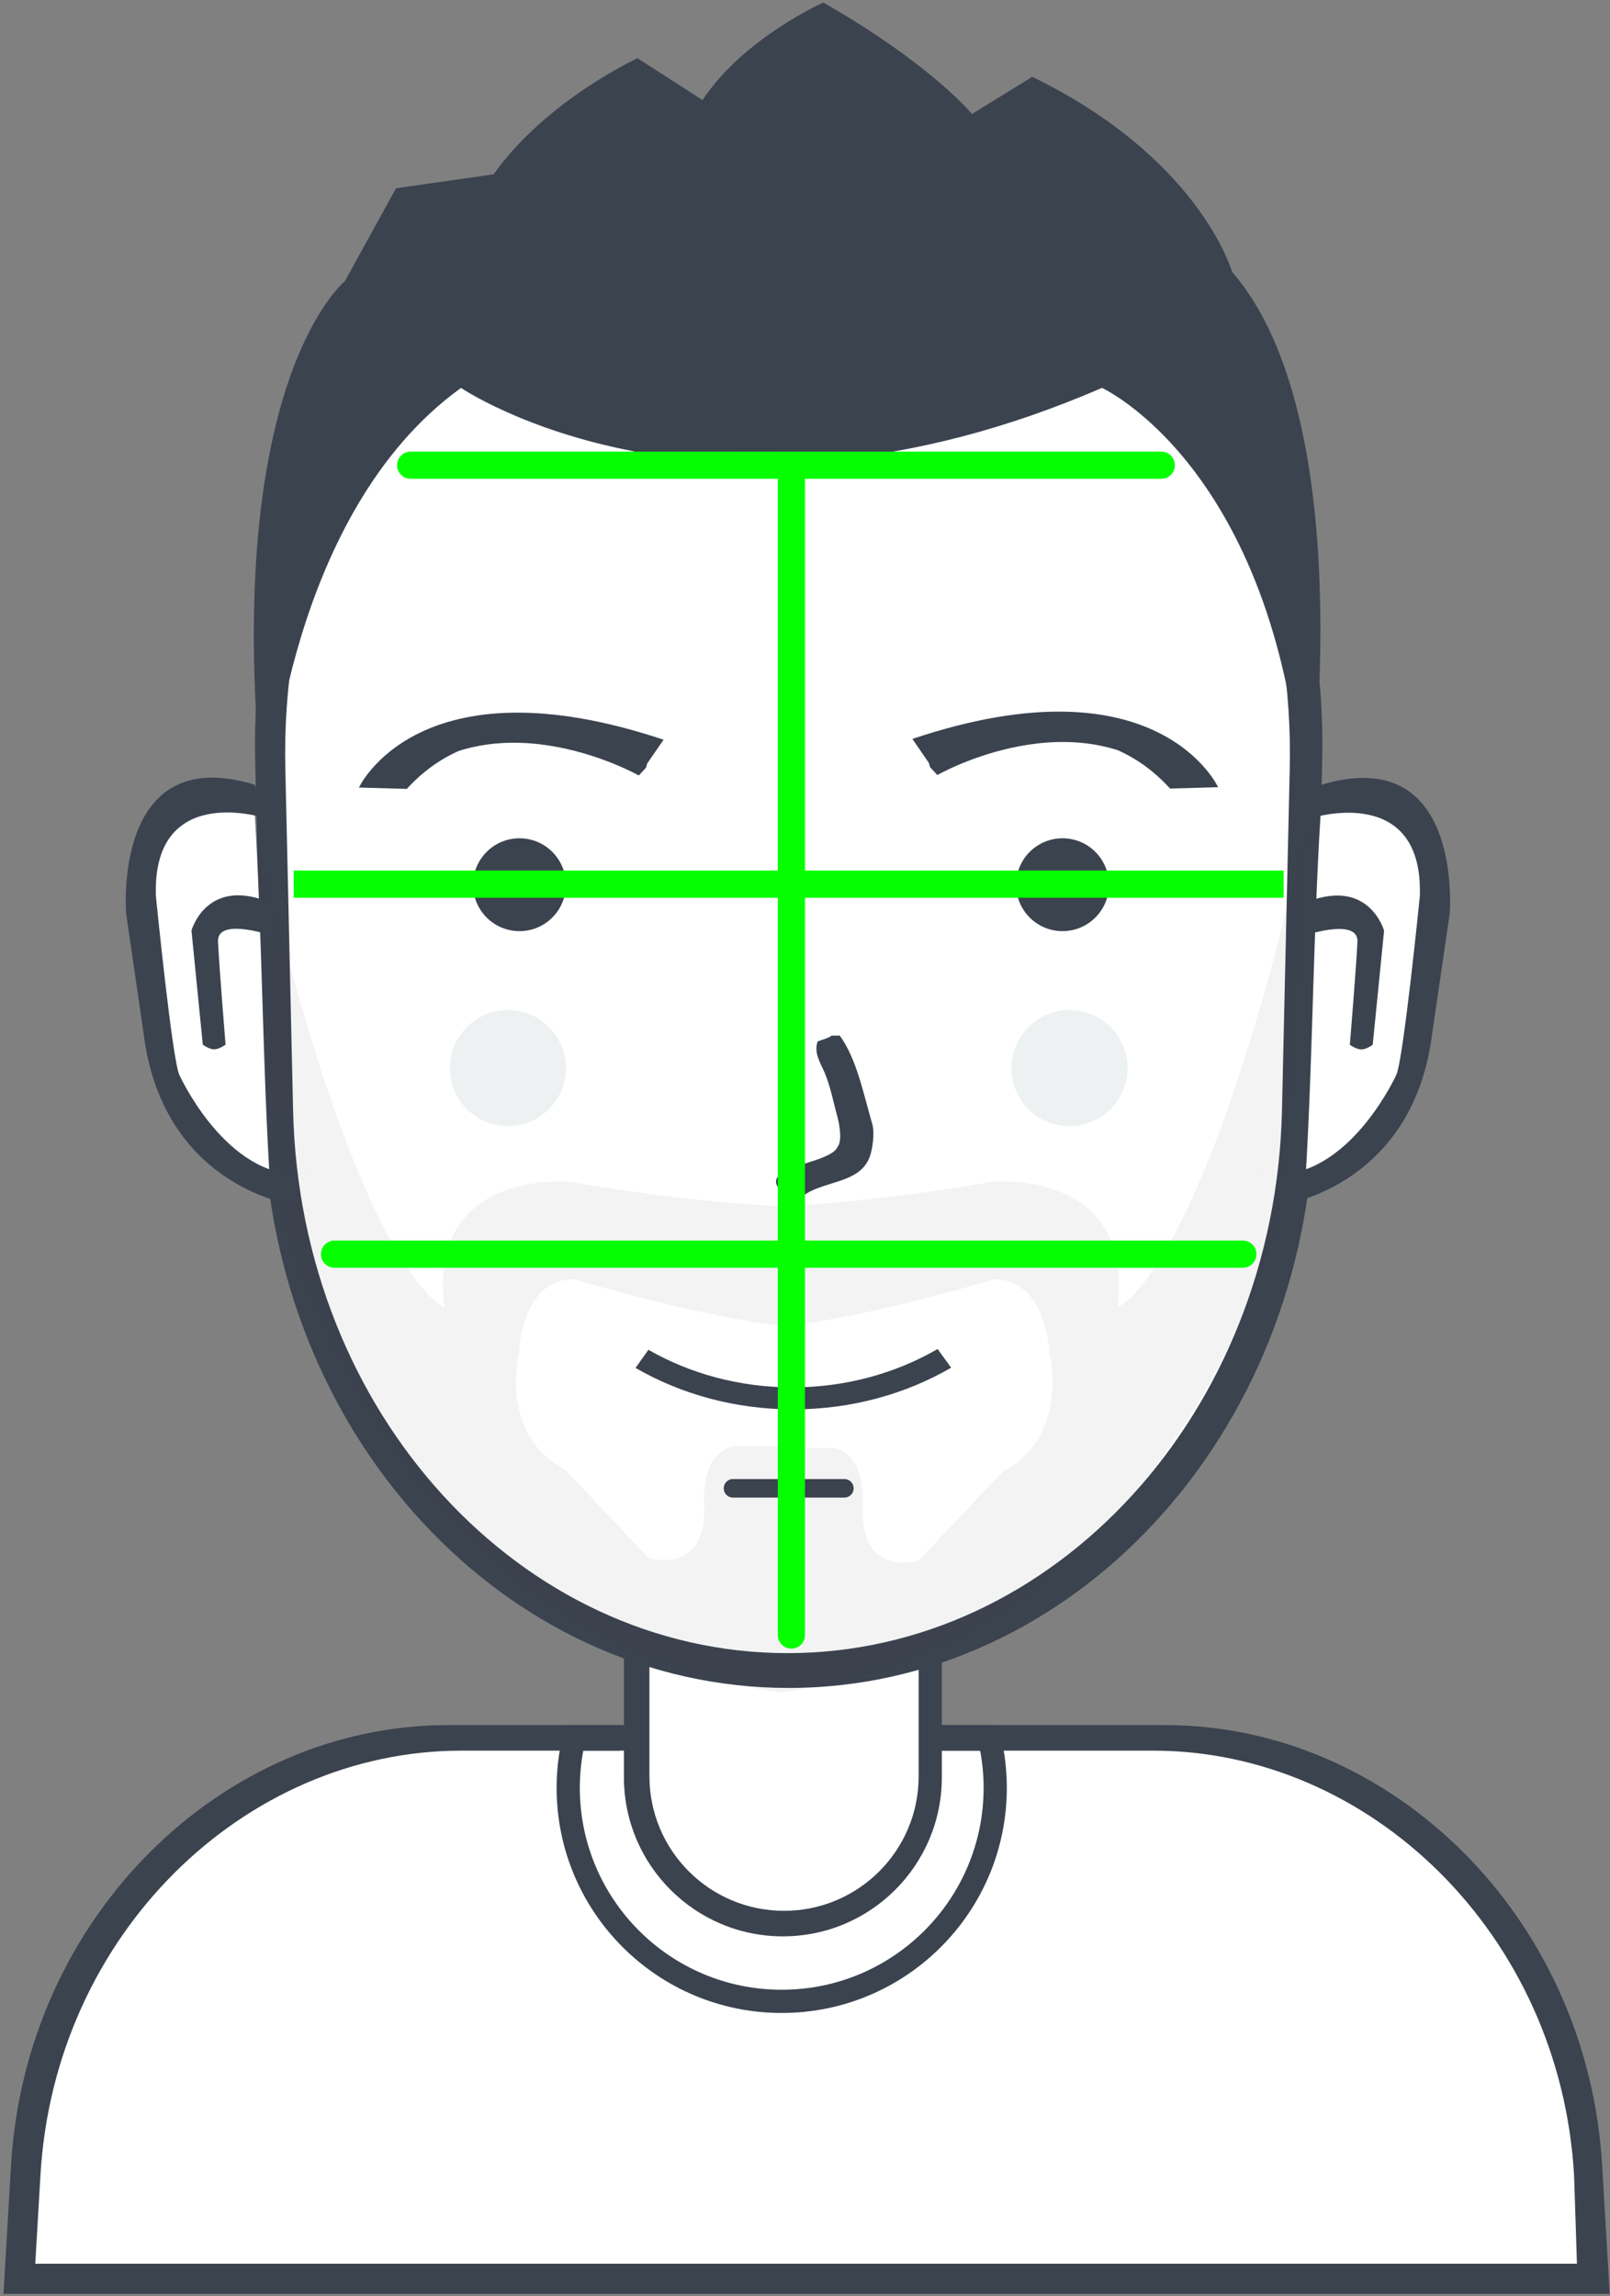 <?xml version="1.0" encoding="UTF-8"?>
<svg width="296px" height="422px" viewBox="0 0 296 422" version="1.1" xmlns="http://www.w3.org/2000/svg" xmlns:xlink="http://www.w3.org/1999/xlink">
    <rect x="0" y="0" width="296" height="422" fill="#808080" stroke="none"/>
    <title>face</title>
    <defs>
        <polygon id="path-1" points="0 0 512 0 512 512 0 512"></polygon>
        <path d="M163.853,209.053 C163.853,209.053 169.774,173.332 198.761,151.453 C198.761,151.453 245.837,183.46 317.878,152.307 C317.878,152.307 344.493,164.823 353.72,209.48 C353.72,209.48 353.72,209.48 353.72,209.48 C353.72,209.48 359.197,163.549 338.36,135.24 C338.36,135.24 334.694,116.573 303.8,101.533 C303.8,101.533 292.28,108.36 292.28,108.36 C292.28,108.36 284.84,99.233 264.973,87.88 C264.973,87.88 251.575,94.853 244.067,106.227 C244.067,106.227 231.267,98.12 231.267,98.12 C231.267,98.12 215.86,105.34 206.093,119.027 C206.093,119.027 189.027,121.587 189.027,121.587 C189.027,121.587 180.067,137.8 180.067,137.8 C180.067,137.8 161.456,152.014 163.427,209.48 C163.427,209.48 163.853,209.053 163.853,209.053 Z" id="path-3"></path>
    </defs>
    <g id="Page-1" stroke="none" stroke-width="1" fill="none" fill-rule="evenodd">
        <g id="users-avatar-svgrepo-com" transform="translate(-114, -84)">
            <path d="M116.36,502 C116.36,502 109.745,412.012 194.44,403.613 C194.44,403.613 232.413,403.613 232.413,403.613 C232.413,403.613 232.413,386.12 232.413,386.12 C232.413,386.12 259.125,397.593 286.173,387.4 C286.173,387.4 287.027,403.613 287.027,403.613 C287.027,403.613 331.4,403.613 331.4,403.613 C331.4,403.613 407.385,406.598 403.933,502.853 C403.933,502.853 116.36,502 116.36,502 Z" id="body-bg-flat-copy" fill="#FFFFFF" fill-rule="nonzero"></path>
            <path d="M404.675,505.587 C404.675,505.587 404.675,505.587 404.675,505.587 C404.675,505.587 120.159,505.587 120.159,505.587 C120.159,505.587 120.159,505.587 120.159,505.587 C120.159,505.587 114.641,505.587 114.641,505.587 C114.641,505.587 116.018,482.057 116.018,482.057 C118.708,436.115 154.905,401.053 196.328,401.053 C196.328,401.053 227.853,401.053 227.853,401.053 C227.853,401.053 227.853,405.747 227.853,405.747 C227.853,405.747 198.843,405.747 198.843,405.747 C158.92,405.747 124.033,439.495 121.441,483.717 C121.441,483.717 120.484,500.04 120.484,500.04 C120.484,500.04 403.923,500.04 403.923,500.04 C403.923,500.04 403.393,483.717 403.393,483.717 C400.801,439.495 365.914,405.747 325.991,405.747 C325.991,405.747 287.16,405.747 287.16,405.747 C287.16,405.747 287.16,401.053 287.16,401.053 C287.16,401.053 328.253,401.053 328.253,401.053 C369.676,401.053 405.873,436.115 408.563,482.057 C408.563,482.057 409.94,505.587 409.94,505.587 C409.94,505.587 404.675,505.587 404.675,505.587 Z" id="Rounded-Rectangle-13" fill="#3B434F" fill-rule="nonzero"></path>
            <path d="M257.72,453.96 C234.863,453.96 216.333,435.431 216.333,412.573 C216.333,408.574 216.912,404.712 217.97,401.053 C217.97,401.053 218.04,401.053 218.04,401.053 C218.04,401.053 222.432,401.053 222.432,401.053 C222.432,401.053 229.987,401.053 229.987,401.053 C229.987,401.053 229.987,405.747 229.987,405.747 C229.987,405.747 221.239,405.747 221.239,405.747 C220.824,407.96 220.6,410.24 220.6,412.573 C220.6,433.074 237.219,449.693 257.72,449.693 C278.221,449.693 294.84,433.074 294.84,412.573 C294.84,410.24 294.616,407.96 294.201,405.747 C294.201,405.747 285.453,405.747 285.453,405.747 C285.453,405.747 285.453,401.053 285.453,401.053 C285.453,401.053 293.008,401.053 293.008,401.053 C293.008,401.053 297.4,401.053 297.4,401.053 C297.4,401.053 297.47,401.053 297.47,401.053 C298.528,404.712 299.107,408.574 299.107,412.573 C299.107,435.431 280.577,453.96 257.72,453.96 Z" id="Ellipse-4" fill="#3B434F" fill-rule="nonzero"></path>
            <path d="M233.4,384.146 C233.4,384.146 233.4,410.461 233.4,410.461 C233.4,424.117 244.479,435.187 258.147,435.187 C271.814,435.187 282.893,424.117 282.893,410.461 C282.893,410.461 282.893,384.689 282.893,384.689 C284.329,384.252 285.752,383.777 287.16,383.264 C287.16,383.264 287.16,410.64 287.16,410.64 C287.16,426.789 274.075,439.88 257.933,439.88 C241.792,439.88 228.707,426.789 228.707,410.64 C228.707,410.64 228.707,382.454 228.707,382.454 C230.253,383.065 231.818,383.627 233.4,384.146 Z" id="neck" fill="#3B434F" fill-rule="nonzero"></path>
            <path d="M259.215,116.467 C312.293,116.467 354.187,166.068 352.825,225.665 C352.825,225.665 351.377,289.006 351.377,289.006 C350.094,345.152 308.845,389.533 259.215,389.533 C209.584,389.533 168.336,345.152 167.052,289.006 C167.052,289.006 165.605,225.665 165.605,225.665 C164.242,166.068 206.137,116.467 259.215,116.467 Z" id="2-copy-5" fill="#FFFFFF" fill-rule="nonzero"></path>
            <path d="M357.089,223.701 C357.089,223.701 355.572,289.616 355.572,289.616 C354.228,348.043 311.006,394.227 259.001,394.227 C206.996,394.227 163.775,348.043 162.43,289.616 C162.43,289.616 160.913,223.701 160.913,223.701 C159.486,161.683 203.384,110.067 259.001,110.067 C314.618,110.067 358.517,161.683 357.089,223.701 Z M258.788,116.893 C206.436,116.893 165.114,166.107 166.458,225.238 C166.458,225.238 167.886,288.085 167.886,288.085 C169.152,343.793 209.836,387.827 258.788,387.827 C307.741,387.827 348.425,343.793 349.691,288.085 C349.691,288.085 351.119,225.238 351.119,225.238 C352.462,166.107 311.141,116.893 258.788,116.893 Z" id="2-line" fill="#3B434F"></path>
            <path d="M354.427,234.653 C354.427,234.653 350.16,304.627 350.16,304.627 C350.16,304.627 331.21,385.398 258,394.961 C258,394.961 258,395.08 258,395.08 C257.856,395.062 257.717,395.039 257.573,395.021 C257.43,395.039 257.291,395.062 257.147,395.08 C257.147,395.08 257.147,394.961 257.147,394.961 C183.937,385.398 164.987,304.627 164.987,304.627 C164.987,304.627 160.72,234.653 160.72,234.653 C179.718,318.98 195.707,324.253 195.707,324.253 C192.471,298.682 218.747,301.213 218.747,301.213 C234.761,303.918 247.509,305.226 257.573,305.714 C267.638,305.226 280.386,303.918 296.4,301.213 C296.4,301.213 322.676,298.682 319.44,324.253 C319.44,324.253 335.429,318.98 354.427,234.653 Z M306.983,332.926 C305.741,317.885 296.671,319.16 296.671,319.16 C280.546,323.905 267.889,326.541 258,327.88 C258,327.88 258,327.782 258,327.782 C248.181,326.453 235.612,323.839 219.6,319.133 C219.6,319.133 210.593,317.868 209.36,332.787 C209.36,332.787 205.743,347.733 217.893,354.12 C217.893,354.12 233.253,370.333 233.253,370.333 C233.253,370.333 243.75,373.66 243.493,360.947 C243.493,360.947 242.425,351.465 248.613,349.853 C248.613,349.853 258,349.853 258,349.853 C258,349.853 258,350.134 258,350.134 C258,350.134 267.453,350.134 267.453,350.134 C273.685,351.759 272.609,361.319 272.609,361.319 C272.351,374.138 282.921,370.783 282.921,370.783 C282.921,370.783 298.39,354.436 298.39,354.436 C310.625,347.997 306.983,332.926 306.983,332.926 Z" id="1-copy-4" fill="#3B434F" opacity="0.059"></path>
            <path d="M248.76,355.827 C248.76,355.827 269.24,355.827 269.24,355.827 C270.183,355.827 270.947,356.591 270.947,357.533 C270.947,358.476 270.183,359.24 269.24,359.24 C269.24,359.24 248.76,359.24 248.76,359.24 C247.817,359.24 247.053,358.476 247.053,357.533 C247.053,356.591 247.817,355.827 248.76,355.827 Z" id="Rounded-Rectangle-3" fill="#3B434F" fill-rule="nonzero"></path>
            <path d="M230.838,335.406 C230.838,335.406 233.215,332.08 233.215,332.08 C240.855,336.45 249.932,338.984 259.67,338.984 C269.517,338.984 278.687,336.392 286.379,331.932 C286.379,331.932 288.868,335.368 288.868,335.368 C280.499,340.213 270.527,343.027 259.82,343.027 C249.142,343.027 239.193,340.228 230.838,335.406 Z" id="2" fill="#3B434F" fill-rule="nonzero"></path>
            <path d="M160.807,233.313 C160.795,233.314 159.76,232.487 157.804,231.871 C156.826,231.564 155.611,231.311 154.226,231.248 C153.88,231.233 153.524,231.229 153.16,231.24 C152.796,231.25 152.423,231.274 152.045,231.315 C151.287,231.396 150.505,231.541 149.718,231.767 C146.567,232.673 143.353,234.875 141.465,239.419 C140.517,241.691 139.892,244.55 139.727,248.126 C139.685,249.02 139.673,249.959 139.691,250.945 C139.709,251.931 139.758,252.963 139.84,254.045 C140.003,256.209 140.298,258.568 140.738,261.14 C140.728,261.137 140.328,268.91 143.106,277.841 C145.719,286.573 151.992,297.299 163.573,300.364 C162.241,278.185 162.2,255.59 160.807,233.313 C160.807,233.313 160.807,233.313 160.807,233.313 Z" id="Shape-11-copy" fill="#FFFFFF" fill-rule="nonzero"></path>
            <path d="M162.128,234.207 C162.128,234.207 141.951,227.956 142.662,248.698 C142.662,248.698 145.665,278.775 146.97,281.547 C146.97,281.547 154.894,299.059 167.971,299.835 C180.752,300.594 167.971,299.835 167.971,299.835 C167.971,299.835 168.13,305.48 168.13,305.48 C168.13,305.48 145.145,302.533 140.706,276.045 C140.706,276.045 137.202,251.983 137.202,251.983 C137.202,251.983 134.481,220.138 160.871,228.235 C186.58,236.123 160.871,228.235 160.871,228.235 C160.871,228.235 162.128,234.207 162.128,234.207" id="Shape-3" fill="#3B434F" fill-rule="nonzero"></path>
            <path d="M155.468,275.995 C155.468,275.995 154.339,276.848 153.369,276.848 C152.399,276.848 151.284,275.995 151.284,275.995 C151.284,275.995 149.202,255.012 149.202,255.012 C149.202,255.012 152.074,244.679 164.265,250.139 C164.265,250.139 164.554,256.139 164.554,256.139 C164.554,256.139 153.858,252.346 154.079,257.069 C154.292,261.616 155.468,275.995 155.468,275.995 Z" id="Shape-4" fill="#3B434F" fill-rule="nonzero"></path>
            <path d="M356.813,233.362 C356.825,233.363 357.866,232.536 359.83,231.921 C360.812,231.614 362.032,231.361 363.423,231.299 C363.771,231.283 364.128,231.28 364.494,231.29 C364.86,231.3 365.234,231.325 365.614,231.365 C366.375,231.446 367.16,231.591 367.951,231.817 C371.116,232.722 374.344,234.923 376.241,239.464 C377.192,241.735 377.82,244.591 377.986,248.165 C378.028,249.058 378.041,249.997 378.022,250.982 C378.004,251.967 377.955,252.999 377.873,254.08 C377.709,256.242 377.412,258.6 376.971,261.17 C376.98,261.167 377.383,268.935 374.592,277.86 C371.968,286.586 365.668,297.305 354.035,300.368 C355.373,278.204 355.415,255.624 356.813,233.362 C356.813,233.362 356.813,233.362 356.813,233.362 Z" id="Shape-11-copy_1" fill="#FFFFFF" fill-rule="nonzero"></path>
            <path d="M355.483,234.256 C355.483,234.256 375.747,228.008 375.034,248.737 C375.034,248.737 372.017,278.793 370.707,281.564 C370.707,281.564 362.748,299.064 349.614,299.839 C336.777,300.597 349.614,299.839 349.614,299.839 C349.614,299.839 349.455,305.48 349.455,305.48 C349.455,305.48 372.54,302.535 376.999,276.065 C376.999,276.065 380.518,252.019 380.518,252.019 C380.518,252.019 383.25,220.196 356.745,228.287 C330.923,236.17 356.745,228.287 356.745,228.287 C356.745,228.287 355.483,234.256 355.483,234.256" id="Shape-3_1" fill="#3B434F" fill-rule="nonzero"></path>
            <path d="M362.171,276.015 C362.171,276.015 363.305,276.868 364.28,276.868 C365.254,276.868 366.374,276.015 366.374,276.015 C366.374,276.015 368.466,255.046 368.466,255.046 C368.466,255.046 365.58,244.72 353.336,250.177 C353.336,250.177 353.046,256.173 353.046,256.173 C353.046,256.173 363.789,252.382 363.567,257.102 C363.353,261.646 362.171,276.015 362.171,276.015 Z" id="Shape-4_1" fill="#3B434F" fill-rule="nonzero"></path>
            <path d="M266.893,274.333 C267.391,274.333 267.889,274.333 268.387,274.333 C271.474,278.526 272.73,284.97 274.36,290.547 C274.865,292.275 274.375,295.298 273.933,296.52 C272.316,300.996 267.236,300.915 263.053,302.92 C261.93,303.458 261.095,304.388 259.64,304.627 C258.692,303.791 257.547,303.627 257.08,302.28 C255.928,300.693 257.413,299.702 258.573,299.08 C260.68,297.95 267.181,296.837 267.96,294.813 C268.923,293.718 268.283,290.423 267.96,289.267 C267.133,286.305 266.737,283.832 265.613,281.16 C264.867,279.385 263.557,277.514 264.333,275.4 C264.977,275.124 266.367,274.81 266.893,274.333 Z" id="new_vector_shape_done" fill="#3B434F"></path>
            <path d="M209.507,238.067 C214.22,238.067 218.04,241.887 218.04,246.6 C218.04,251.313 214.22,255.133 209.507,255.133 C204.794,255.133 200.973,251.313 200.973,246.6 C200.973,241.887 204.794,238.067 209.507,238.067 Z" id="oko" fill="#3B434F" fill-rule="nonzero"></path>
            <path d="M309.347,238.067 C314.059,238.067 317.88,241.887 317.88,246.6 C317.88,251.313 314.059,255.133 309.347,255.133 C304.634,255.133 300.813,251.313 300.813,246.6 C300.813,241.887 304.634,238.067 309.347,238.067 Z" id="oko_1" fill="#3B434F" fill-rule="nonzero"></path>
            <path d="M310.627,269.64 C316.518,269.64 321.293,274.416 321.293,280.307 C321.293,286.198 316.518,290.973 310.627,290.973 C304.736,290.973 299.96,286.198 299.96,280.307 C299.96,274.416 304.736,269.64 310.627,269.64 Z" id="Ellipse-3" fill="#EDF1F1" fill-rule="nonzero"></path>
            <path d="M207.373,269.64 C213.264,269.64 218.04,274.416 218.04,280.307 C218.04,286.198 213.264,290.973 207.373,290.973 C201.482,290.973 196.707,286.198 196.707,280.307 C196.707,274.416 201.482,269.64 207.373,269.64 Z" id="Ellipse-3-copy" fill="#EDF1F1" fill-rule="nonzero"></path>
            <path d="M286.327,226.441 C286.327,226.441 311.872,211.836 330.12,227.927 C330.12,227.927 334.947,228.675 334.947,228.675 C334.947,228.675 328.764,206.178 283.747,220.806 C283.747,220.806 285,225 285,225 M286,225 C286,225 311.987,210.074 329.12,228.927 C329.12,228.927 337.947,228.675 337.947,228.675 C337.947,228.675 326.938,204.643 281.747,219.806 C281.747,219.806 286,226 286,226" id="R-copy" fill="#3B434F" fill-rule="nonzero"></path>
            <path d="M231.438,226.526 C231.438,226.526 205.979,212.05 187.792,227.998 C187.792,227.998 182.981,228.74 182.981,228.74 C182.981,228.74 189.143,206.442 234.01,220.941 C234.01,220.941 232.761,225.097 232.761,225.097 M231.764,225.097 C231.764,225.097 205.864,210.303 188.788,228.99 C188.788,228.99 179.991,228.74 179.991,228.74 C179.991,228.74 190.963,204.921 236.003,219.95 C236.003,219.95 231.764,226.089 231.764,226.089" id="R-copy-3" fill="#3B434F" fill-rule="nonzero"></path>
            <path d="M163.751,229.533 C163.751,229.533 167.043,178.137 198.761,155.293 C198.761,155.293 244.557,186.447 316.598,155.293 C316.598,155.293 348.463,169.807 353.316,229.533 C353.316,229.533 355.026,229.533 355.026,229.533 C355.026,229.533 364.15,161.12 340.507,133.96 C340.507,133.96 334.684,113.16 303.79,98.12 C303.79,98.12 292.689,104.947 292.689,104.947 C292.689,104.947 285.231,95.82 265.365,84.467 C265.365,84.467 250.672,91.013 243.163,102.387 C243.163,102.387 231.209,94.707 231.209,94.707 C231.209,94.707 214.504,102.353 204.738,116.04 C204.738,116.04 186.806,118.6 186.806,118.6 C186.806,118.6 177.413,135.667 177.413,135.667 C177.413,135.667 154.992,153.73 162.04,227.827 C162.04,227.827 163.751,229.533 163.751,229.533 Z" id="Shape-6-copy-3" fill="#3B434F" fill-rule="nonzero"></path>
            <g id="Shape-6-copy-Clipped">
                <mask id="mask-2" fill="white">
                    <use xlink:href="#path-1"></use>
                </mask>
                <g id="path6706"></g>
                <mask id="mask-4" fill="white">
                    <use xlink:href="#path-3"></use>
                </mask>
                <g id="path6708"></g>
                <path d="M166.738,229.96 C166.738,229.96 171.058,181.913 198.761,158.28 C198.761,158.28 244.557,189.86 316.598,158.707 C316.598,158.707 345.476,169.38 350.329,229.107 C350.329,229.107 358.44,229.533 358.44,229.533 C358.44,229.533 367.563,160.693 343.921,133.533 C343.921,133.533 335.537,109.747 304.643,94.707 C304.643,94.707 293.133,101.107 293.133,101.107 C293.133,101.107 285.693,92.407 265.827,81.053 C265.827,81.053 250.295,86.747 242.787,98.12 C242.787,98.12 231.635,90.867 231.635,90.867 C231.635,90.867 213.651,99.367 203.885,113.053 C203.885,113.053 185.099,115.613 185.099,115.613 C185.099,115.613 174.853,134.387 174.853,134.387 C174.853,134.387 152.432,153.73 159.48,227.827 C159.48,227.827 166.738,229.96 166.738,229.96 Z" id="Shape-6-copy" fill="#3B434F" fill-rule="nonzero" mask="url(#mask-4)"></path>
            </g>
            <line x1="175.5" y1="314.5" x2="342.5" y2="314.5" id="Line-4" stroke="#06FF00" stroke-width="5" stroke-linecap="round"></line>
            <path d="M260.139,103.673 C260.767,104.14 260.456,104.572 260.32,105.156 C260.116,106.027 259.875,106.889 259.739,107.759 C259.533,109.076 259.346,110.395 259.292,111.694 C259.246,112.787 259.266,113.876 259.285,114.958 C259.296,115.583 259.403,116.207 259.418,116.833 C259.424,117.083 259.492,117.333 259.499,117.588 C259.515,117.657 259.53,117.726 259.545,117.794 C259.554,118.114 259.638,118.419 259.647,118.737 C259.699,119.026 259.751,119.315 259.803,119.603 C259.88,120.061 259.917,120.538 260.057,120.984 C260.072,121.098 260.088,121.212 260.103,121.326 C260.214,121.681 260.25,122.046 260.362,122.401 C260.37,122.471 260.378,122.542 260.386,122.612 C260.548,123.124 260.621,123.663 260.783,124.172 C261.046,124.999 261.259,125.829 261.549,126.653 C261.741,127.2 261.906,127.773 262.1,128.324 C262.443,129.303 262.863,130.259 263.241,131.228 C263.471,131.818 263.78,132.363 264.026,132.95 C264.724,134.611 265.62,136.244 266.477,137.873 C266.754,138.399 267.058,138.883 267.365,139.397 C267.561,139.725 267.764,140.092 267.945,140.43 C268.045,140.617 268.17,140.758 268.279,140.939 C268.514,141.333 268.769,141.756 269.001,142.152 C269.216,142.519 269.458,142.832 269.694,143.189 C269.95,143.574 270.202,144.007 270.461,144.394 C270.911,145.066 271.387,145.716 271.833,146.38 C272.295,147.07 272.815,147.681 273.305,148.361 C274.254,149.678 275.364,150.942 276.387,152.265 C276.694,152.661 277.06,153.007 277.366,153.39 C277.519,153.581 277.775,153.748 277.878,153.949 C277.92,154.03 277.944,154.156 277.973,154.249 C278.021,154.398 278.008,154.582 278.01,154.74 C278.014,154.992 278.026,155.248 277.982,155.512 C277.936,155.786 277.762,156.087 277.649,156.358 C277.558,156.575 277.332,156.766 277.204,156.872 C277.097,156.961 277.052,157.043 276.942,157.129 C276.657,157.354 276.334,157.538 276.021,157.632 C275.697,157.729 275.279,157.438 275.023,157.131 C274.575,156.594 274.015,156.101 273.585,155.563 C273.494,155.448 273.392,155.397 273.301,155.282 C272.805,154.655 272.196,154.064 271.706,153.447 C271.594,153.306 271.472,153.227 271.363,153.086 C270.983,152.59 270.536,152.143 270.15,151.638 C269.181,150.371 268.136,149.147 267.26,147.871 C267.055,147.573 266.835,147.337 266.635,147.038 C265.216,144.918 263.792,142.834 262.655,140.674 C262.356,140.106 262.025,139.589 261.745,139.018 C260.95,137.399 260.209,135.78 259.528,134.146 C259.439,133.932 259.374,133.692 259.292,133.474 C258.919,132.494 258.582,131.525 258.247,130.542 C257.91,129.551 257.718,128.515 257.402,127.521 C257.336,127.311 257.315,127.084 257.248,126.869 C257.239,126.791 257.229,126.714 257.22,126.636 C257.147,126.403 257.139,126.155 257.068,125.928 C256.896,125.382 256.843,124.791 256.749,124.23 C256.661,123.701 256.54,123.159 256.525,122.619 C256.505,122.521 256.484,122.423 256.464,122.324 C256.454,121.973 256.366,121.627 256.357,121.281 C256.342,120.677 256.246,120.075 256.235,119.472 C256.221,118.722 256.192,117.97 256.196,117.22 C256.201,116.469 256.263,115.735 256.306,114.978 C256.424,112.926 256.799,110.864 257.295,108.739 C257.474,107.969 257.763,107.215 258.005,106.443 C258.173,105.911 258.436,105.398 258.623,104.872 C258.672,104.735 258.748,104.654 258.801,104.516 C258.913,104.219 259.061,103.854 259.335,103.659 C259.458,103.572 259.74,103.526 259.884,103.568 C259.985,103.598 260.049,103.676 260.139,103.673 Z M240.116,118.381 C240.57,118.71 240.535,119.192 240.546,119.597 C240.557,120.018 240.678,120.437 240.689,120.861 C240.738,121.154 240.788,121.447 240.837,121.74 C240.843,121.977 240.903,122.202 240.942,122.434 C240.982,122.672 240.999,122.912 241.072,123.146 C241.116,123.41 241.16,123.673 241.205,123.937 C241.277,124.169 241.286,124.417 241.357,124.646 C241.579,125.351 241.663,126.1 241.888,126.804 C242.127,127.551 242.301,128.324 242.56,129.064 C242.9,130.034 243.232,131.01 243.601,131.974 C243.79,132.467 244.015,132.928 244.216,133.419 C244.37,133.795 244.516,134.204 244.691,134.571 C245.419,136.096 246.17,137.619 246.97,139.139 C247.603,140.343 248.359,141.491 249.053,142.678 C249.267,143.044 249.509,143.359 249.747,143.715 C250.282,144.519 250.852,145.356 251.401,146.173 C251.919,146.946 252.542,147.667 253.088,148.423 C253.177,148.547 253.28,148.614 253.366,148.738 C253.643,149.137 254.005,149.522 254.309,149.915 C254.462,150.112 254.656,150.249 254.795,150.455 C255.099,150.906 255.289,151.747 255.144,152.271 C254.893,153.18 254.016,153.791 253.348,154.025 C253.147,154.096 252.833,154.224 252.614,154.158 C252.269,154.055 252.049,153.748 251.848,153.495 C251.587,153.167 251.284,152.929 251.032,152.603 C250.566,151.998 250.018,151.458 249.552,150.849 C248.577,149.573 247.578,148.339 246.712,147.04 C244.707,144.034 243.042,141 241.745,137.882 C241.206,136.588 240.772,135.253 240.338,133.937 C240.184,133.469 240.099,132.967 239.951,132.5 C239.747,131.859 239.657,131.198 239.457,130.561 C239.446,130.476 239.436,130.391 239.425,130.306 C239.393,130.164 239.345,130.026 239.321,129.883 C239.304,129.762 239.287,129.64 239.271,129.519 C239.195,129.278 239.178,129.03 239.137,128.784 C239.097,128.546 239.035,128.313 239.028,128.069 C238.998,127.912 238.968,127.755 238.938,127.598 C238.92,126.958 238.766,126.331 238.753,125.686 C238.75,125.534 238.702,125.373 238.698,125.221 C238.683,124.605 238.622,123.987 238.625,123.371 C238.628,122.669 238.622,121.955 238.666,121.252 C238.683,120.976 238.731,120.715 238.744,120.438 C238.757,120.134 238.811,119.842 238.851,119.528 C238.875,119.342 238.875,119.116 238.931,118.928 C238.988,118.736 239.184,118.427 239.365,118.348 C239.488,118.294 239.726,118.24 239.861,118.277 C239.962,118.305 240.025,118.384 240.116,118.381 Z M224.816,121.57 C225.326,121.945 225.185,122.417 225.181,122.876 C225.176,123.614 225.25,124.351 225.269,125.086 C225.284,125.671 225.434,126.253 225.45,126.84 C225.485,127.026 225.52,127.212 225.555,127.398 C225.564,127.723 225.634,128.142 225.731,128.453 C225.74,128.53 225.75,128.608 225.759,128.685 C225.789,128.865 225.827,129.042 225.882,129.218 C225.895,129.318 225.908,129.417 225.921,129.517 C226.052,129.935 226.093,130.384 226.226,130.798 C226.544,131.791 226.798,132.805 227.146,133.796 C227.9,135.944 228.934,138.025 230.034,140.115 C230.393,140.798 230.841,141.433 231.204,142.112 C231.359,142.401 231.562,142.636 231.734,142.916 C232.203,143.681 232.748,144.445 233.258,145.204 C233.964,146.254 234.825,147.211 235.576,148.252 C235.839,148.617 236.171,148.934 236.426,149.286 C236.654,149.598 236.948,149.833 237.191,150.141 C237.673,150.752 238.28,151.334 238.791,151.942 C239.086,152.294 239.437,152.578 239.723,152.917 C240.042,153.297 240.443,153.6 240.757,153.965 C240.836,154.035 240.916,154.105 240.995,154.174 C241.315,154.554 241.763,154.889 242.093,155.268 C242.234,155.43 242.401,155.506 242.544,155.668 C243.007,156.195 243.661,156.622 244.137,157.154 C244.273,157.306 244.454,157.409 244.575,157.545 C244.626,157.581 244.678,157.618 244.729,157.655 C244.893,157.838 245.149,158.005 245.316,158.19 C245.371,158.229 245.427,158.269 245.482,158.309 C245.754,158.611 246.174,158.85 246.448,159.154 C246.521,159.206 246.594,159.258 246.666,159.31 C247.017,159.697 247.572,159.974 247.927,160.365 C248.087,160.486 248.246,160.606 248.406,160.726 C248.484,160.812 248.652,160.886 248.743,160.987 C248.985,161.253 249.393,161.462 249.656,161.716 C249.811,161.866 250.055,161.97 250.186,162.114 C250.301,162.241 250.511,162.326 250.613,162.438 C250.946,162.677 251.28,162.915 251.613,163.153 C252.403,163.717 253.19,164.246 253.954,164.787 C254.316,165.043 254.765,165.244 254.988,165.564 C255.113,165.745 255.164,166.004 255.23,166.201 C255.379,166.645 255.44,167.172 255.315,167.655 C255.277,167.802 255.2,167.902 255.145,168.056 C255.057,168.303 254.909,168.686 254.646,168.918 C254.474,169.068 254.296,169.271 254.106,169.402 C253.813,169.604 253.494,169.496 253.137,169.348 C253.022,169.273 252.908,169.198 252.794,169.123 C252.246,168.888 251.735,168.384 251.185,168.147 C251.079,168.101 250.968,167.987 250.881,167.949 C250.698,167.825 250.515,167.701 250.333,167.577 C250.132,167.49 249.951,167.279 249.724,167.181 C249.534,167.099 249.34,166.945 249.154,166.812 C249.086,166.764 249.017,166.715 248.949,166.666 C248.766,166.586 248.55,166.419 248.379,166.297 C248.131,166.12 247.883,165.943 247.635,165.766 C247.369,165.65 247.073,165.384 246.817,165.201 C246.606,165.05 246.319,164.887 246.159,164.712 C246.014,164.608 245.869,164.504 245.723,164.4 C245.42,164.183 245.12,163.969 244.856,163.742 C244.711,163.638 244.565,163.534 244.42,163.43 C244.21,163.198 243.845,163.022 243.636,162.792 C243.537,162.722 243.439,162.652 243.341,162.581 C243.188,162.413 242.925,162.266 242.774,162.099 C242.689,162.038 242.603,161.977 242.518,161.916 C242.402,161.788 242.195,161.654 242.079,161.526 C242.011,161.477 241.943,161.428 241.874,161.379 C241.474,160.935 240.887,160.599 240.496,160.162 C240.374,160.062 240.251,159.962 240.129,159.862 C239.624,159.293 238.94,158.836 238.452,158.276 C238.319,158.124 238.17,158.055 238.039,157.904 C237.588,157.38 237.013,156.913 236.578,156.396 C236.507,156.311 236.437,156.291 236.366,156.206 C236.161,155.96 235.897,155.706 235.698,155.458 C235.606,155.342 235.506,155.294 235.414,155.178 C234.727,154.311 233.92,153.537 233.254,152.668 C232.076,151.127 230.847,149.624 229.915,148.038 C229.704,147.679 229.453,147.378 229.248,147.02 C228.885,146.385 228.49,145.76 228.149,145.113 C227.616,144.099 227.117,143.077 226.632,142.056 C226.29,141.338 226.02,140.565 225.74,139.832 C225.51,139.231 225.29,138.647 225.079,138.045 C224.871,137.453 224.722,136.837 224.528,136.239 C224.331,135.631 224.25,134.986 224.058,134.375 C223.985,134.143 223.992,133.85 223.92,133.619 C223.741,133.049 223.698,132.429 223.6,131.843 C223.181,129.341 223.137,126.779 223.321,124.178 C223.363,123.577 223.488,123.008 223.587,122.395 C223.632,122.115 223.724,121.76 224.033,121.553 C224.132,121.487 224.446,121.435 224.561,121.466 C224.655,121.491 224.729,121.572 224.816,121.57 Z" id="new_vector_shape_done-copy" fill="#3B434F" opacity="0.2"></path>
            <line x1="259.5" y1="172.5" x2="259.5" y2="384.5" id="Line" stroke="#06FF00" stroke-width="5" fill="#00FD02" stroke-linecap="round"></line>
            <line x1="170.5" y1="246.5" x2="347.5" y2="246.5" id="Line-2" stroke="#06FF00" stroke-width="5" stroke-linecap="square"></line>
            <line x1="189.5" y1="169.5" x2="327.5" y2="169.5" id="Line-3" stroke="#06FF00" stroke-width="5" stroke-linecap="round"></line>
        </g>
    </g>
</svg>